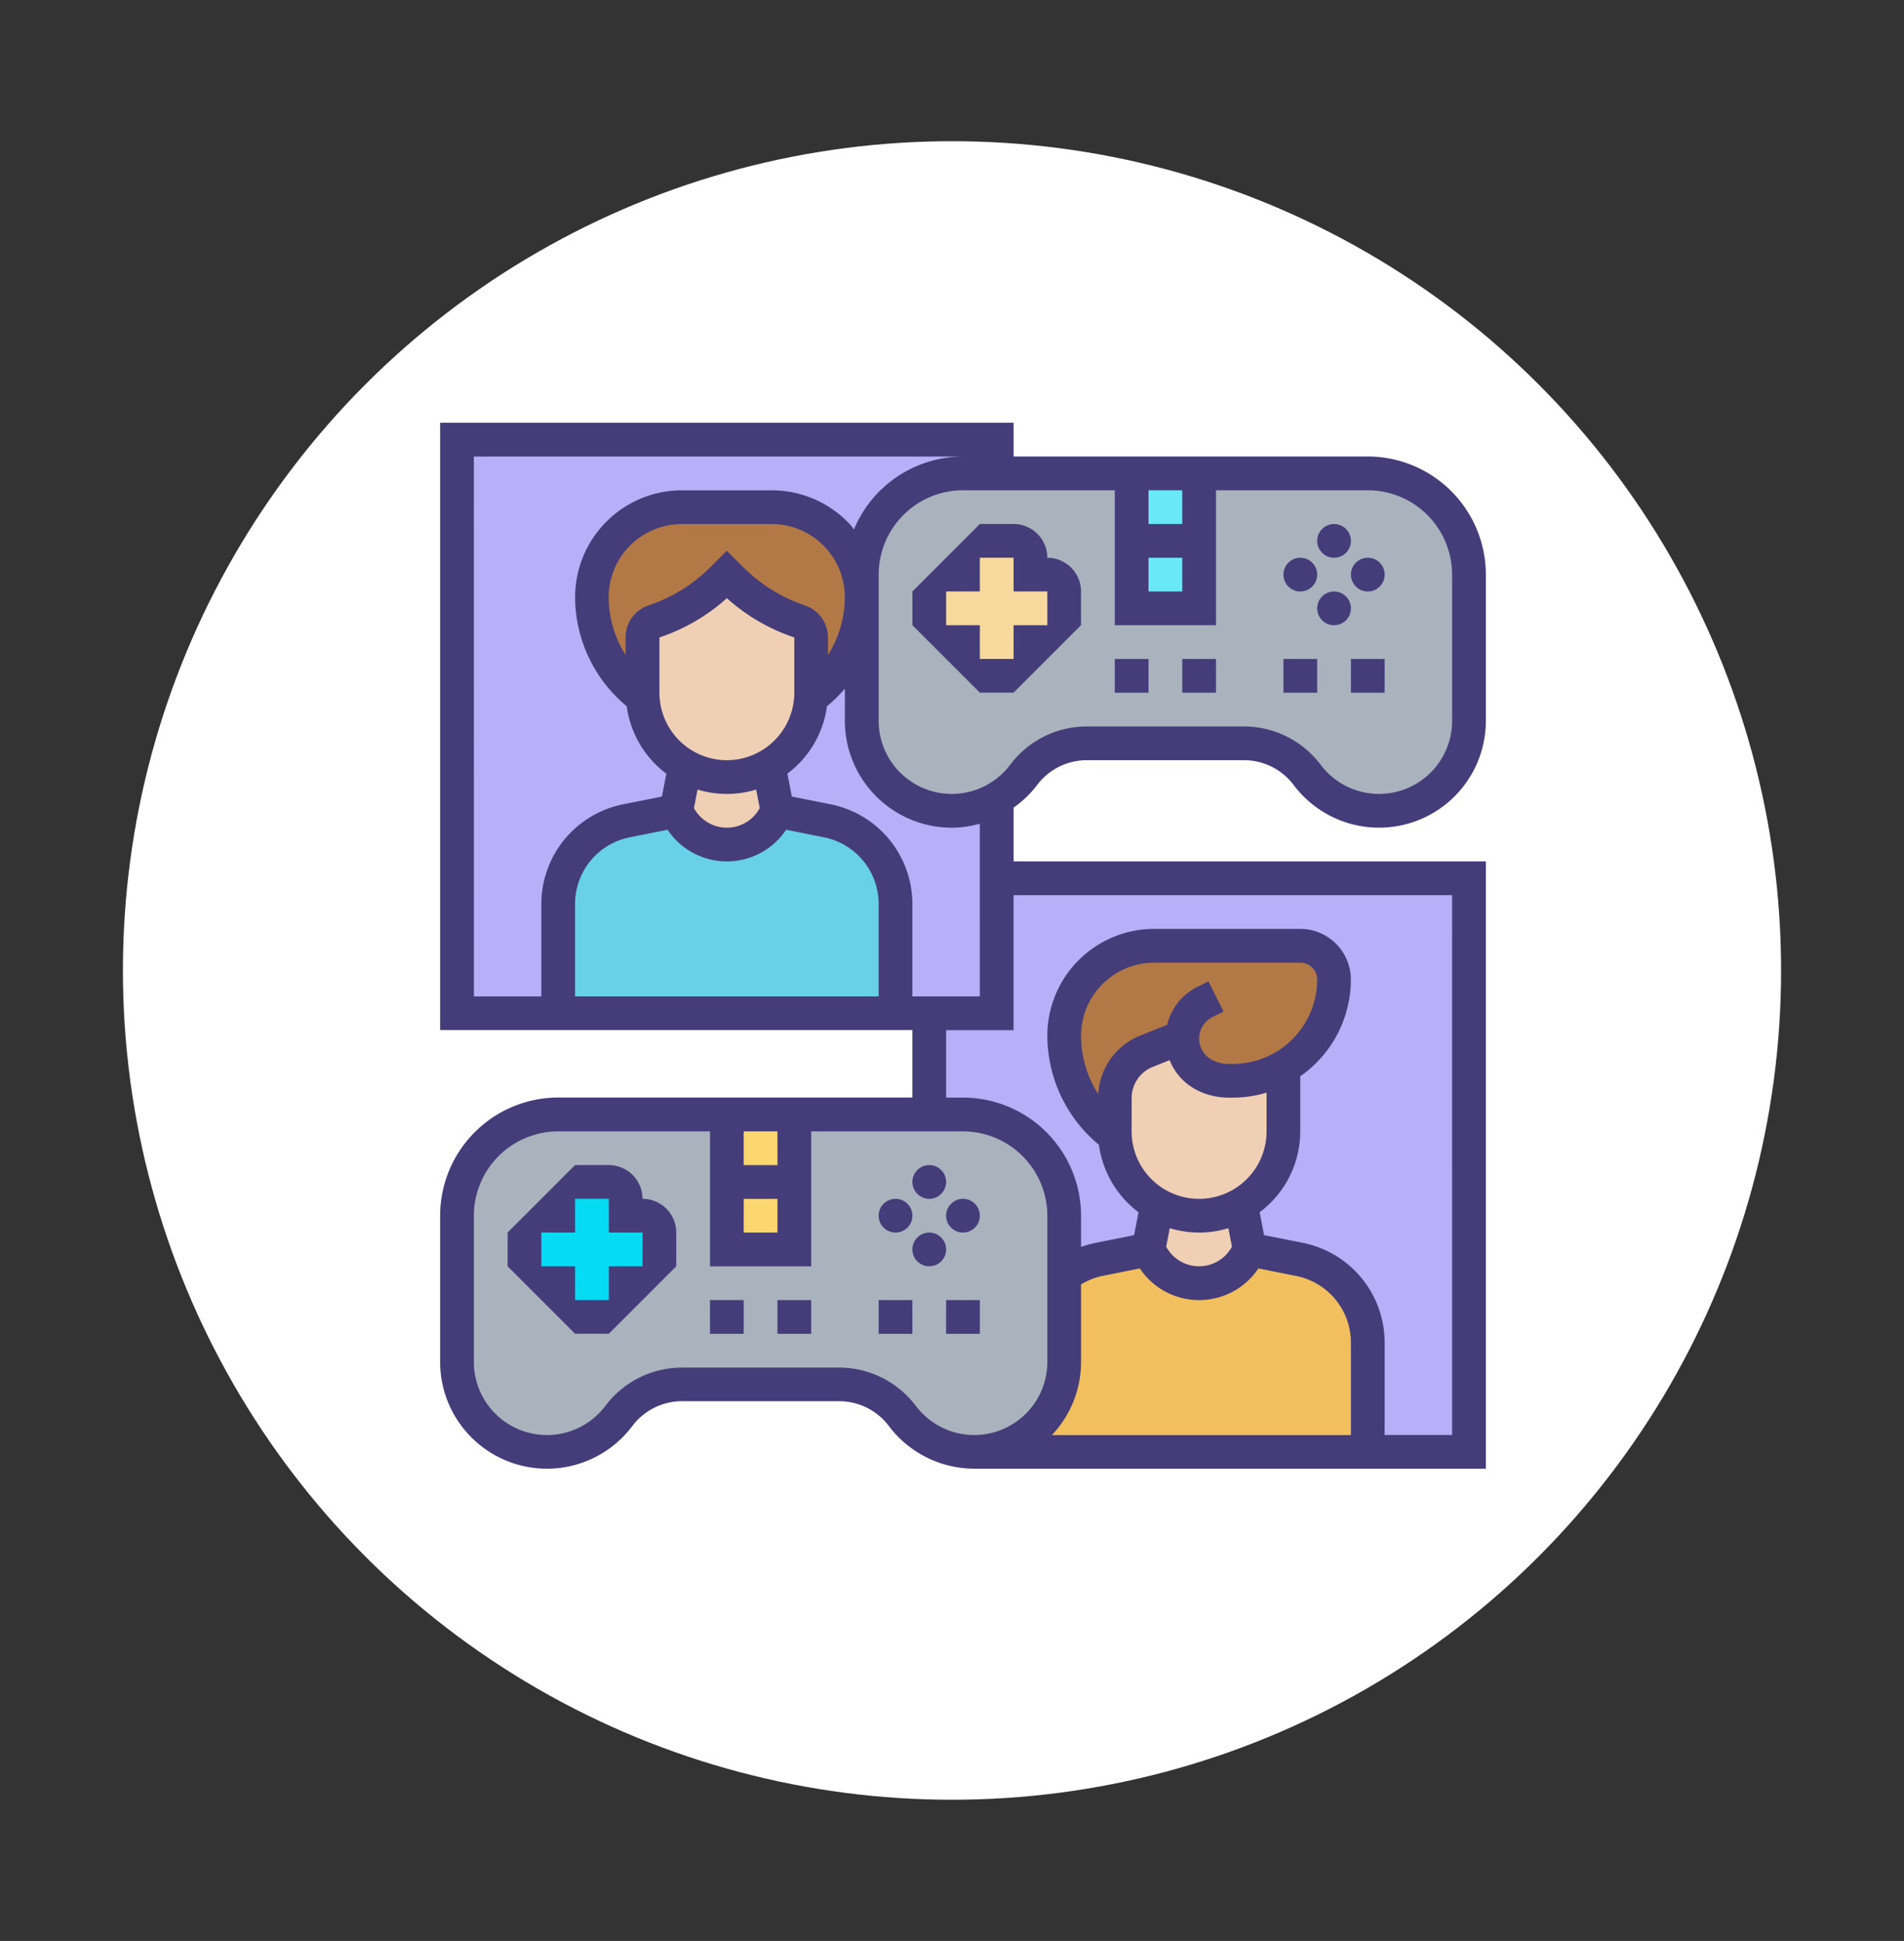 <svg xmlns="http://www.w3.org/2000/svg" width="172.239" height="175.543" viewBox="0 0 172.239 175.543"><rect x="0" y="0" width="172.239" height="175.543" fill="#333333" stroke="none"/><g transform="translate(-798.224 -3326.518)"><circle cx="75" cy="75" r="75" transform="translate(809.344 3339.289)" fill="#fff"/><rect width="172.239" height="175.544" transform="translate(798.224 3326.517)" fill="none"/><path d="M839.564,3366.281h48.825v51.876H839.564Z" fill="#b8aff8"/><path d="M882.286,3405.951h48.825v51.877H882.286Z" fill="#b8aff8"/><path d="M876.183,3380.532a11.267,11.267,0,0,1-4.455,8.971l-.138.107h-.015a2.058,2.058,0,0,0,.031-.443v-5a1.549,1.549,0,0,0-1.038-1.45,15.76,15.76,0,0,1-6.179-3.814l-.412-.412-.412.412a15.763,15.763,0,0,1-6.18,3.814,1.548,1.548,0,0,0-1.037,1.45v5a2.128,2.128,0,0,0,.03.443h-.015l-.137-.107a11.272,11.272,0,0,1-4.456-8.971,8.137,8.137,0,0,1,8.148-8.148h8.117a8.135,8.135,0,0,1,8.148,8.148Z" fill="#b27946"/><path d="M879.235,3408.27v9.887H848.719v-9.887a7.65,7.65,0,0,1,6.164-7.522l4.516-.9.168.32a4.925,4.925,0,0,0,8.819,0l.168-.32,4.516.9a7.649,7.649,0,0,1,6.165,7.522Z" fill="#68d0e8"/><path d="M898.948,3429.173a11.265,11.265,0,0,1-4.456-8.971,8.138,8.138,0,0,1,8.148-8.148h13.213a3.061,3.061,0,0,1,3.052,3.052,9.066,9.066,0,0,1-2.686,6.469,9.334,9.334,0,0,1-1.892,1.465,9.075,9.075,0,0,1-4.577,1.22h-.4a4.68,4.68,0,0,1-2.136-.5,3.7,3.7,0,0,1-2.044-3.311.531.531,0,0,1,.015-.153h-.015l-3.22,1.3a4.556,4.556,0,0,0-2.883,4.242v3.006a2.122,2.122,0,0,0,.03.442h-.015Z" fill="#b27946"/><path d="M921.956,3447.941v9.887h-35.6a8.139,8.139,0,0,0,8.132-8.133v-7.873a7.713,7.713,0,0,1,3.113-1.4l4.516-.9.168.321a4.925,4.925,0,0,0,8.819,0l.168-.321,4.516.9a7.649,7.649,0,0,1,6.164,7.523Z" fill="#f1bf5e"/><path d="M860.193,3395.789l3.784,1.007a7.578,7.578,0,0,0,3.784-1.007l.793,4.059-.168.32a4.925,4.925,0,0,1-8.819,0l-.168-.32Z" fill="#f0d0b4"/><path d="M871.606,3384.163v5a2.058,2.058,0,0,1-.031.443,7.608,7.608,0,0,1-7.6,7.186l-3.784-1.007a7.469,7.469,0,0,1-3.815-6.179,2.128,2.128,0,0,1-.03-.443v-5a1.548,1.548,0,0,1,1.037-1.45,15.763,15.763,0,0,0,6.18-3.814l.412-.412.412.412a15.76,15.76,0,0,0,6.179,3.814A1.549,1.549,0,0,1,871.606,3384.163Z" fill="#f0d0b4"/><path d="M902.915,3435.46a7.611,7.611,0,0,0,7.567,0l.794,4.058-.168.321a4.925,4.925,0,0,1-8.819,0l-.168-.321Z" fill="#f0d0b4"/><path d="M905.173,3420.446a3.7,3.7,0,0,0,2.044,3.311,4.68,4.68,0,0,0,2.136.5h.4a9.075,9.075,0,0,0,4.577-1.22v5.8a7.662,7.662,0,0,1-2.227,5.4,7.5,7.5,0,0,1-1.618,1.221,7.61,7.61,0,0,1-11.382-6.18,2.122,2.122,0,0,1-.03-.442v-3.006a4.556,4.556,0,0,1,2.883-4.242l3.22-1.3h.015A.531.531,0,0,0,905.173,3420.446Z" fill="#f0d0b4"/><path d="M921.956,3369.332H885.338a9.162,9.162,0,0,0-9.155,9.155v13.229a8.126,8.126,0,0,0,8.132,8.132,7.979,7.979,0,0,0,4.059-1.1,8.063,8.063,0,0,0,2.456-2.151,7.092,7.092,0,0,1,5.692-2.853h14.25a7.092,7.092,0,0,1,5.692,2.853,8.14,8.14,0,0,0,14.647-4.882v-13.229A9.162,9.162,0,0,0,921.956,3369.332Z" fill="#aab2bd"/><path d="M885.338,3427.312H848.719a9.162,9.162,0,0,0-9.155,9.155V3449.7a8.127,8.127,0,0,0,8.133,8.133,7.976,7.976,0,0,0,4.058-1.1,8.078,8.078,0,0,0,2.457-2.151,7.087,7.087,0,0,1,5.691-2.854h14.251a7.088,7.088,0,0,1,5.691,2.854,8.14,8.14,0,0,0,14.647-4.883v-13.228A9.161,9.161,0,0,0,885.338,3427.312Z" fill="#aab2bd"/><path d="M894.492,3380.013v3.051a1.529,1.529,0,0,1-1.525,1.526h-1.526v1.526a1.531,1.531,0,0,1-1.526,1.526h-3.052a1.53,1.53,0,0,1-1.525-1.526v-1.526h-1.526a1.53,1.53,0,0,1-1.526-1.526v-3.051a1.531,1.531,0,0,1,1.526-1.526h1.526v-1.526a1.53,1.53,0,0,1,1.525-1.526h3.052a1.531,1.531,0,0,1,1.526,1.526v1.526h1.526A1.53,1.53,0,0,1,894.492,3380.013Z" fill="#f7d99e"/><path d="M900.595,3375.435h6.1v6.1h-6.1Z" fill="#69e9f8"/><path d="M900.595,3369.332h6.1v6.1h-6.1Z" fill="#69e9f8"/><path d="M863.977,3433.415h6.1v6.1h-6.1Z" fill="#fcd770"/><path d="M863.977,3427.312h6.1v6.1h-6.1Z" fill="#fcd770"/><path d="M857.874,3437.992v3.052a1.531,1.531,0,0,1-1.526,1.526h-1.526v1.526a1.53,1.53,0,0,1-1.526,1.525h-3.051a1.53,1.53,0,0,1-1.526-1.525v-1.526h-1.526a1.531,1.531,0,0,1-1.526-1.526v-3.052a1.53,1.53,0,0,1,1.526-1.525h1.526v-1.526a1.531,1.531,0,0,1,1.526-1.526H853.3a1.531,1.531,0,0,1,1.526,1.526v1.526h1.526A1.53,1.53,0,0,1,857.874,3437.992Z" fill="#05dbf3"/><path d="M856.348,3434.941a3.055,3.055,0,0,0-3.052-3.052h-3.051a431439.157,431439.157,0,0,0-6.1,6.1v3.052a13076.07,13076.07,0,0,0,6.1,6.1H853.3a13076.07,13076.07,0,0,0,6.1-6.1v-3.052A3.054,3.054,0,0,0,856.348,3434.941Zm0,6.1H853.3v3.052h-3.051v-3.052h-3.052v-3.052h3.052v-3.051H853.3v3.051l3.052,0Z" fill="#453d7a"/><path d="M862.451,3444.1H865.5v3.051h-3.051Z" fill="#453d7a"/><path d="M868.554,3444.1h3.052v3.051h-3.052Z" fill="#453d7a"/><path d="M877.709,3444.1h3.051v3.051h-3.051Z" fill="#453d7a"/><path d="M883.812,3444.1h3.051v3.051h-3.051Z" fill="#453d7a"/><circle cx="1.526" cy="1.526" r="1.526" transform="translate(880.76 3431.889)" fill="#453d7a"/><circle cx="1.526" cy="1.526" r="1.526" transform="translate(880.76 3437.992)" fill="#453d7a"/><circle cx="1.526" cy="1.526" r="1.526" transform="translate(877.709 3434.941)" fill="#453d7a"/><circle cx="1.526" cy="1.526" r="1.526" transform="translate(883.812 3434.941)" fill="#453d7a"/><path d="M892.967,3376.961a3.055,3.055,0,0,0-3.052-3.051h-3.052a431439.157,431439.157,0,0,1-6.1,6.1v3.051a431439.167,431439.167,0,0,1,6.1,6.1h3.052a13484.834,13484.834,0,0,0,6.1-6.1v-3.051A3.055,3.055,0,0,0,892.967,3376.961Zm0,6.1h-3.052v3.052h-3.052v-3.052h-3.051v-3.051h3.051v-3.052h3.052v3.052l3.052,0Z" fill="#453d7a"/><path d="M892.05,3397.509a5.624,5.624,0,0,1,4.476-2.238h14.242a5.627,5.627,0,0,1,4.476,2.236,9.662,9.662,0,0,0,17.393-5.8v-13.224a10.694,10.694,0,0,0-10.681-10.68H889.915v-3.052H838.038v54.928H880.76v6.1H848.719a10.7,10.7,0,0,0-10.681,10.681v13.224a9.663,9.663,0,0,0,17.393,5.8,5.623,5.623,0,0,1,4.476-2.239h14.242a5.629,5.629,0,0,1,4.477,2.237,9.7,9.7,0,0,0,7.729,3.866h46.282v-54.928H889.915v-4.858A9.637,9.637,0,0,0,892.05,3397.509Zm37.535-19.022v13.224a6.611,6.611,0,0,1-11.9,3.965,8.69,8.69,0,0,0-6.916-3.457H896.526a8.686,8.686,0,0,0-6.916,3.459,6.612,6.612,0,0,1-11.9-3.967v-13.224a7.637,7.637,0,0,1,7.629-7.629H899.07v12.206h9.154v-12.206h13.732A7.637,7.637,0,0,1,929.585,3378.487Zm-58.539,2.783a14.326,14.326,0,0,1-5.573-3.445l-1.5-1.495-1.5,1.495a14.317,14.317,0,0,1-5.57,3.444,3.047,3.047,0,0,0-2.089,2.9v1.581a9.788,9.788,0,0,1-1.526-5.218,6.618,6.618,0,0,1,6.618-6.617h8.126a6.616,6.616,0,0,1,6.617,6.619,9.781,9.781,0,0,1-1.526,5.216v-1.581a3.046,3.046,0,0,0-2.085-2.894Zm6.663,35.362H850.245v-8.359a6.146,6.146,0,0,1,4.943-6.027l3.427-.685a6.452,6.452,0,0,0,10.725,0l3.427.685a6.148,6.148,0,0,1,4.942,6.027ZM866.952,3399.6a3.382,3.382,0,0,1-5.951,0l.324-1.672a9.093,9.093,0,0,0,5.3,0Zm-2.975-4.328a6.11,6.11,0,0,1-6.1-6.1v-5a17.376,17.376,0,0,0,6.1-3.553,17.388,17.388,0,0,0,6.1,3.553v5A6.11,6.11,0,0,1,863.977,3395.271Zm38.144-18.31h3.052v3.052h-3.052Zm3.052-3.051h-3.052v-3.052h3.052Zm-64.083-6.1h44.248a10.7,10.7,0,0,0-9.865,6.592c-.115-.14-.206-.3-.329-.43a9.7,9.7,0,0,0-7.1-3.111h-8.126a9.671,9.671,0,0,0-9.669,9.669,12.859,12.859,0,0,0,4.669,9.86,9.15,9.15,0,0,0,3.584,6.1l-.4,2.069-3.507.7a9.2,9.2,0,0,0-7.4,9.019v8.359h-6.1Zm24.412,67.134h3.052v3.051H865.5Zm3.052-3.052H865.5v-3.051h3.052Zm12.511,21.767a8.69,8.69,0,0,0-6.916-3.457H859.907a8.686,8.686,0,0,0-6.916,3.459,6.612,6.612,0,0,1-11.9-3.967v-13.224a7.637,7.637,0,0,1,7.629-7.629h13.732v12.206h9.155v-12.206h13.732a7.638,7.638,0,0,1,7.629,7.629v13.224a6.612,6.612,0,0,1-11.9,3.965Zm14.953-3.965v-7.011a6.149,6.149,0,0,1,1.891-.763l3.426-.685a6.454,6.454,0,0,0,10.727,0l3.427.685a6.146,6.146,0,0,1,4.942,6.027v8.358H893.383a9.611,9.611,0,0,0,2.635-6.611Zm1.553-24.227a9.8,9.8,0,0,1-1.553-5.267,6.617,6.617,0,0,1,6.617-6.617h13.218a1.527,1.527,0,0,1,1.526,1.526,7.638,7.638,0,0,1-7.629,7.629h-.4a3.235,3.235,0,0,1-1.445-.342,2.177,2.177,0,0,1,0-3.894l1-.5-1.365-2.73-1,.5a5.188,5.188,0,0,0-2.731,3.429l-2.426.97a6.059,6.059,0,0,0-3.809,5.3Zm3.024.37a3.033,3.033,0,0,1,1.918-2.832l1.517-.606a5.186,5.186,0,0,0,2.507,2.726,6.293,6.293,0,0,0,2.81.664h.4a10.612,10.612,0,0,0,3.052-.45v3.5a6.1,6.1,0,1,1-12.207,0Zm6.1,12.158a9.1,9.1,0,0,0,2.65-.4l.323,1.673a3.381,3.381,0,0,1-5.949,0l.324-1.673A9.111,9.111,0,0,0,906.7,3437.992Zm22.886-30.515V3456.3h-6.1v-8.358a9.2,9.2,0,0,0-7.4-9.019l-3.508-.7-.4-2.069a9.141,9.141,0,0,0,3.675-7.318v-4.978a10.673,10.673,0,0,0,4.578-8.752,4.584,4.584,0,0,0-4.578-4.578H902.635a9.669,9.669,0,0,0-9.668,9.669,12.858,12.858,0,0,0,4.668,9.86,9.155,9.155,0,0,0,3.584,6.1l-.4,2.069-3.506.7a8.934,8.934,0,0,0-1.294.372v-2.83a10.694,10.694,0,0,0-10.68-10.681h-1.526v-6.1h6.1v-12.206Zm-42.722,9.155h-6.1v-8.359a9.2,9.2,0,0,0-7.4-9.019l-3.508-.7-.4-2.069a9.146,9.146,0,0,0,3.584-6.1,12.689,12.689,0,0,0,1.617-1.586v2.91a9.674,9.674,0,0,0,9.663,9.663,9.562,9.562,0,0,0,2.543-.359Z" fill="#453d7a"/><path d="M899.07,3386.116h3.051v3.051H899.07Z" fill="#453d7a"/><path d="M905.173,3386.116h3.051v3.051h-3.051Z" fill="#453d7a"/><path d="M914.327,3386.116h3.052v3.051h-3.052Z" fill="#453d7a"/><path d="M920.431,3386.116h3.051v3.051h-3.051Z" fill="#453d7a"/><circle cx="1.526" cy="1.526" r="1.526" transform="translate(917.379 3373.91)" fill="#453d7a"/><circle cx="1.526" cy="1.526" r="1.526" transform="translate(917.379 3380.013)" fill="#453d7a"/><circle cx="1.526" cy="1.526" r="1.526" transform="translate(914.327 3376.961)" fill="#453d7a"/><circle cx="1.526" cy="1.526" r="1.526" transform="translate(920.431 3376.961)" fill="#453d7a"/></g></svg>